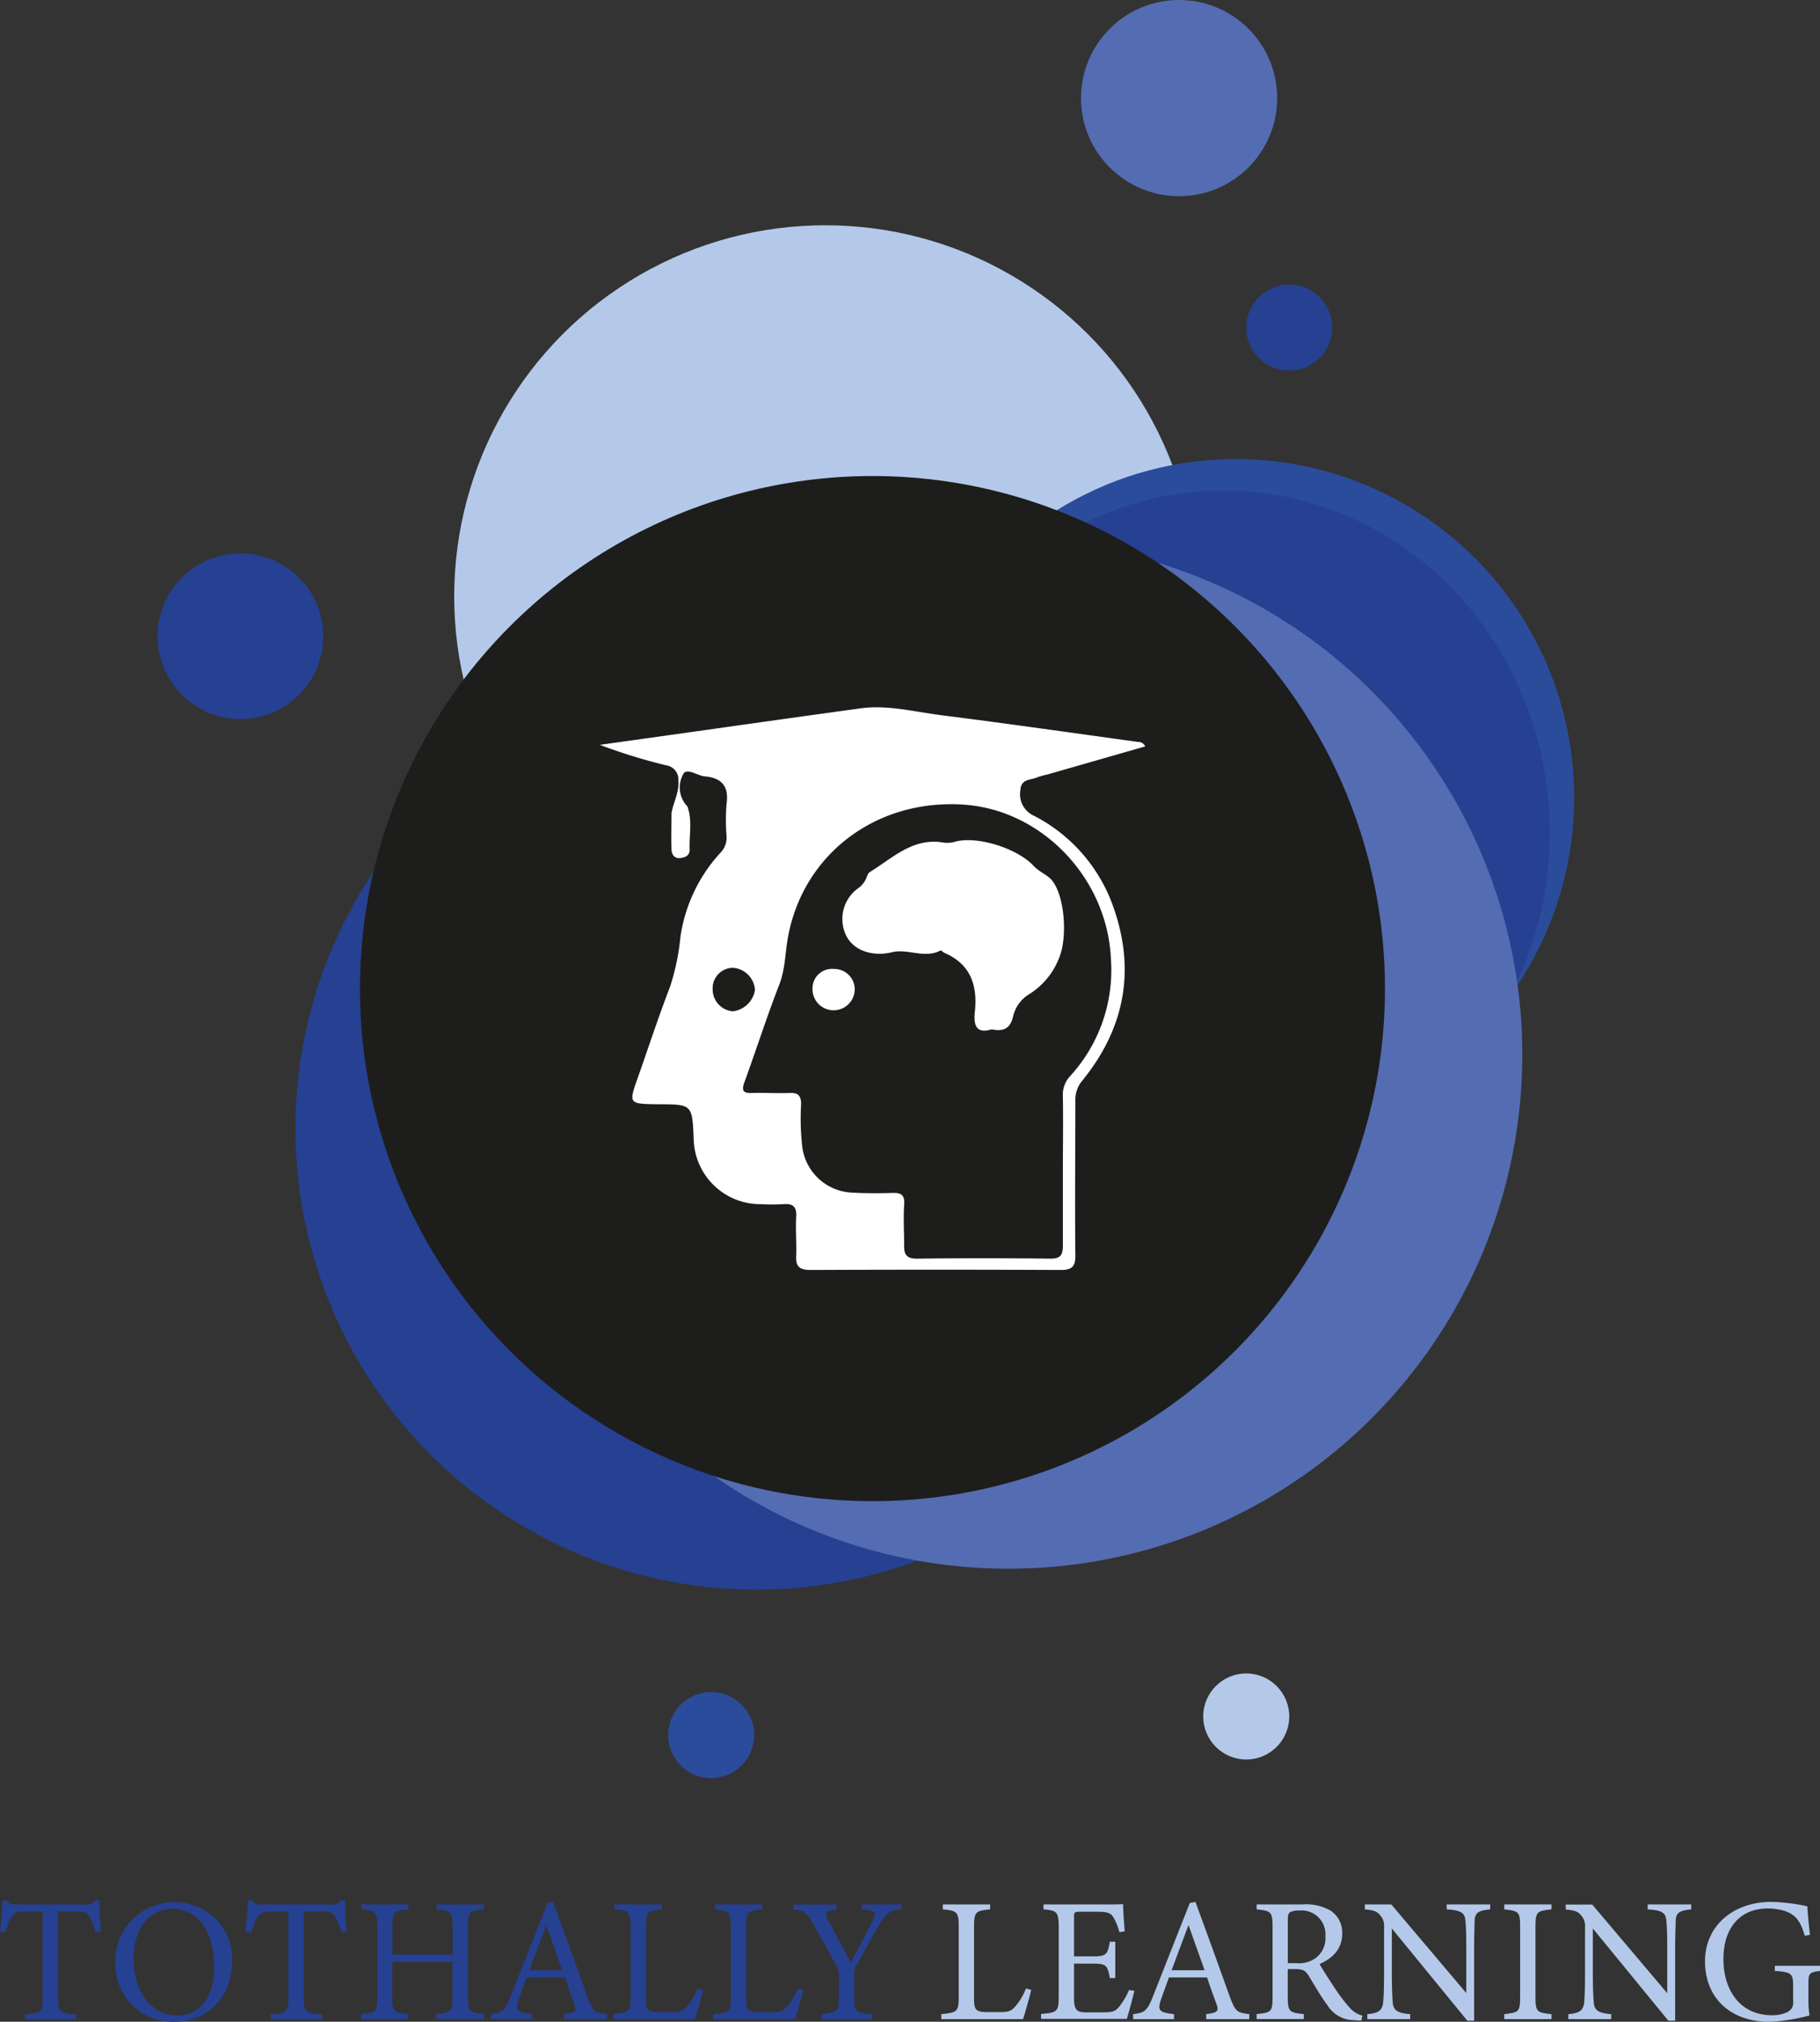 <svg xmlns="http://www.w3.org/2000/svg" viewBox="0 0 266.99 296.54"><rect x="0" y="0" width="266.99" height="296.54" fill="#333333" stroke="none"/><defs><style>.cls-1{fill:#264092;}.cls-2{fill:#b4c9e9;}.cls-3{fill:#2b4c9a;}.cls-4{fill:#546cb1;}.cls-5{fill:#1d1d1b;}.cls-6{fill:#fff;}</style></defs><g id="Capa_2" data-name="Capa 2"><g id="Capa_1-2" data-name="Capa 1"><path class="cls-1" d="M14,283.39a10.52,10.52,0,0,0-.83-2.15c-.41-.7-.67-.88-2.1-.88H8.52V293c0,2,.2,2.3,2.66,2.45v.73H3.65v-.73c2.41-.15,2.61-.41,2.61-2.45V280.36H3.91c-1.43,0-1.84.16-2.28.93a11.48,11.48,0,0,0-.85,2.1H0c.16-1.58.31-3.21.39-4.66H1c.39.62.68.6,1.4.6H12.63a1.3,1.3,0,0,0,1.32-.6h.62c0,1.22.1,3.08.23,4.58Z"/><path class="cls-1" d="M25.67,279a8.32,8.32,0,0,1,8.39,8.54c0,5.57-3.78,9-8.55,9a8.43,8.43,0,0,1-8.59-8.65A8.63,8.63,0,0,1,25.67,279Zm-.52,1c-2.9,0-5.54,2.43-5.54,7.27s2.64,8.36,6.32,8.36c3.13,0,5.49-2.33,5.49-7.32C31.42,282.79,28.54,279.92,25.15,279.92Z"/><path class="cls-1" d="M50.07,283.39a9.47,9.47,0,0,0-.83-2.15c-.41-.7-.67-.88-2.09-.88H44.56V293c0,2,.21,2.3,2.67,2.45v.73H39.69v-.73c2.41-.15,2.62-.41,2.62-2.45V280.36H40c-1.42,0-1.84.16-2.28.93a12.25,12.25,0,0,0-.85,2.1H36c.16-1.58.31-3.21.39-4.66H37c.39.62.67.6,1.4.6H48.67a1.29,1.29,0,0,0,1.32-.6h.63c0,1.22.1,3.08.23,4.58Z"/><path class="cls-1" d="M71,280.05c-2.15.21-2.35.34-2.35,2.51v10.38c0,2.17.23,2.25,2.35,2.48v.73H64v-.73c2.15-.25,2.36-.31,2.36-2.48v-5.18H57.55v5.18c0,2.15.21,2.23,2.33,2.48v.73H53v-.73c2.09-.23,2.33-.31,2.33-2.48V282.56c0-2.17-.24-2.3-2.33-2.51v-.72h6.91v.72c-2.07.18-2.33.36-2.33,2.51v4.12H66.4v-4.12c0-2.15-.28-2.33-2.36-2.51v-.72H71Z"/><path class="cls-1" d="M82.73,296.15v-.73c1.68-.2,1.89-.46,1.52-1.44s-.85-2.31-1.39-3.94H77.27c-.42,1.17-.81,2.18-1.17,3.24-.57,1.68-.21,1.89,1.92,2.14v.73H72v-.73c1.63-.2,2-.38,2.95-2.71l5.36-13.59.82-.16c1.63,4.43,3.42,9.32,5,13.8.83,2.25,1.06,2.46,2.9,2.66v.73Zm-2.59-13.8c-.83,2.23-1.71,4.59-2.49,6.63h4.84Z"/><path class="cls-1" d="M103.14,291.85c-.15.8-.93,3.5-1.19,4.3h-12v-.73c2.35-.23,2.56-.36,2.56-2.56V282.59c0-2.2-.26-2.33-2.33-2.54v-.72h6.94v.72c-2.07.21-2.36.31-2.36,2.54v10.53c0,1.58.21,1.94,1.68,2l2,0c1.32,0,1.71-.15,2.3-.8a8.77,8.77,0,0,0,1.58-2.66Z"/><path class="cls-1" d="M117.84,291.85c-.15.8-.93,3.5-1.19,4.3h-12v-.73c2.35-.23,2.56-.36,2.56-2.56V282.59c0-2.2-.26-2.33-2.33-2.54v-.72h6.93v.72c-2.07.21-2.35.31-2.35,2.54v10.53c0,1.58.21,1.94,1.68,2l2,0c1.32,0,1.7-.15,2.3-.8a8.77,8.77,0,0,0,1.58-2.66Z"/><path class="cls-1" d="M132.25,280.05c-1.81.21-2.12.49-3.15,2.15-1.17,1.89-2.13,3.67-3.39,6a2.72,2.72,0,0,0-.39,1.52v3.19c0,2.15.23,2.3,2.64,2.53v.73h-7.43v-.73c2.36-.31,2.54-.36,2.54-2.53v-3.34a2.68,2.68,0,0,0-.52-1.5c-.91-1.68-1.79-3.31-3.18-5.75-1-1.76-1.27-2.07-3-2.25v-.72h6.36v.72c-1.86.26-1.76.6-1.29,1.48,1.09,2,2.3,4.32,3.39,6.26.93-1.73,2.41-4.56,3.13-6s.52-1.55-1.52-1.76v-.72h5.84Z"/><path class="cls-2" d="M151.27,291.85c-.15.8-.93,3.5-1.19,4.3h-12v-.73c2.35-.23,2.56-.36,2.56-2.56V282.59c0-2.2-.26-2.33-2.33-2.54v-.72h6.94v.72c-2.07.21-2.36.31-2.36,2.54v10.53c0,1.58.21,1.94,1.68,2l2.05,0c1.32,0,1.71-.15,2.3-.8a8.77,8.77,0,0,0,1.58-2.66Z"/><path class="cls-2" d="M166.41,292c-.16.68-.85,3.34-1.11,4.12H152.72v-.73c2.41-.18,2.59-.41,2.59-2.53V282.66c0-2.3-.29-2.43-2.23-2.61v-.72H161c2.43,0,3.44,0,3.75-.06,0,.65.13,2.59.24,4l-.78.13a8.12,8.12,0,0,0-.78-2c-.41-.86-1-1-2.56-1h-2.46c-.8,0-.85.08-.85.83v5.72h2.87c1.94,0,2.07-.39,2.38-2.15h.8v5.33h-.8c-.33-1.86-.54-2.12-2.4-2.12h-2.85v5.15c0,1.81.57,2,1.86,2h2.41c1.58,0,1.84-.23,2.41-.9a11.37,11.37,0,0,0,1.39-2.38Z"/><path class="cls-2" d="M176.94,296.15v-.73c1.68-.2,1.89-.46,1.53-1.44s-.86-2.31-1.4-3.94h-5.59c-.41,1.17-.8,2.18-1.17,3.24-.56,1.68-.2,1.89,1.92,2.14v.73h-6v-.73c1.63-.2,2.05-.38,2.95-2.71l5.36-13.59.83-.16c1.63,4.43,3.41,9.32,5,13.8.83,2.25,1.07,2.46,2.9,2.66v.73Zm-2.59-13.8c-.83,2.23-1.71,4.59-2.48,6.63h4.84Z"/><path class="cls-2" d="M199.71,296.36c-.33,0-.62,0-1-.06a4.59,4.59,0,0,1-4-2.22c-1-1.32-1.89-2.95-2.72-4.27-.52-.83-.85-1-2.17-1h-.91v4.07c0,2.2.28,2.33,2.35,2.53v.73h-6.91v-.73c2.15-.23,2.33-.33,2.33-2.53V282.56c0-2.2-.28-2.28-2.33-2.51v-.72H191a7.33,7.33,0,0,1,4.15.88,3.85,3.85,0,0,1,1.75,3.41c0,2.23-1.42,3.63-3.33,4.45.46.81,1.58,2.54,2.35,3.7a23,23,0,0,0,2.05,2.67,3.64,3.64,0,0,0,1.89,1.19Zm-9.55-8.42a4.14,4.14,0,0,0,2.85-.75,3.62,3.62,0,0,0,1.42-3.18,3.49,3.49,0,0,0-3.83-3.78,2.4,2.4,0,0,0-1.37.26c-.23.18-.31.44-.31,1.11v6.34Z"/><path class="cls-2" d="M218.6,280.05c-1.65.18-2.2.44-2.28,1.63,0,.83-.07,1.92-.07,4.32v10.38h-1l-11.07-13.53v6.47c0,2.33.07,3.49.12,4.24.06,1.32.7,1.71,2.57,1.86v.73h-6.29v-.73c1.6-.13,2.22-.51,2.33-1.78.08-.83.13-2,.13-4.35v-6.6a2.25,2.25,0,0,0-.52-1.71c-.49-.64-1-.8-2.3-.93v-.72h3.88l11,13V286c0-2.4-.05-3.52-.13-4.29-.08-1.17-.67-1.53-2.74-1.66v-.72h6.39Z"/><path class="cls-2" d="M220.67,296.15v-.73c2.12-.23,2.33-.33,2.33-2.53V282.61c0-2.22-.21-2.33-2.33-2.56v-.72h6.93v.72c-2.14.23-2.35.34-2.35,2.56v10.28c0,2.22.21,2.3,2.35,2.53v.73Z"/><path class="cls-2" d="M248.1,280.05c-1.66.18-2.2.44-2.28,1.63,0,.83-.08,1.92-.08,4.32v10.38h-1l-11.08-13.53v6.47c0,2.33.08,3.49.13,4.24.05,1.32.7,1.71,2.57,1.86v.73h-6.29v-.73c1.6-.13,2.22-.51,2.33-1.78.07-.83.12-2,.12-4.35v-6.6A2.29,2.29,0,0,0,232,281c-.49-.64-1-.8-2.31-.93v-.72h3.89l11,13V286c0-2.4-.05-3.52-.13-4.29-.08-1.17-.67-1.53-2.74-1.66v-.72h6.39Z"/><path class="cls-2" d="M267,289.08c-1.61.21-1.71.37-1.71,1.89v2.18a14.17,14.17,0,0,0,.16,2.46,26.64,26.64,0,0,1-5.88.93c-5.88,0-9.45-3.65-9.45-8.85,0-5.47,4.45-8.73,9.63-8.73a26.3,26.3,0,0,1,5.38.65c.06,1,.19,2.54.39,4.17l-.77.15c-.62-2.2-1.37-3.13-3-3.67a8.53,8.53,0,0,0-2.4-.34c-4,0-6.53,2.72-6.53,7.46,0,4.11,2.13,8.2,7.15,8.2a5.16,5.16,0,0,0,2.2-.44,1.55,1.55,0,0,0,.88-1.66v-2.12c0-1.89-.21-2.1-2.69-2.28v-.75H267Z"/><circle class="cls-2" cx="121.07" cy="87.48" r="54.44"/><circle class="cls-3" cx="181.28" cy="116.98" r="49.65"/><circle class="cls-1" cx="110.97" cy="165.53" r="67.63"/><ellipse class="cls-1" cx="179.49" cy="122.1" rx="47.86" ry="50.16"/><circle class="cls-4" cx="147.92" cy="154.69" r="75.4"/><circle class="cls-5" cx="127.99" cy="145" r="75.18"/><circle class="cls-1" cx="189.13" cy="48.05" r="6.31"/><circle class="cls-1" cx="35.27" cy="93.32" r="12.15"/><circle class="cls-3" cx="104.33" cy="254.49" r="6.31"/><circle class="cls-2" cx="182.82" cy="251.76" r="6.31"/><circle class="cls-4" cx="172.97" cy="14.39" r="14.39"/><path class="cls-6" d="M122.34,142.12a2.86,2.86,0,0,0-3.15,2.89,3.1,3.1,0,1,0,6.2.14A3,3,0,0,0,122.34,142.12Z"/><path class="cls-6" d="M151.68,119.65a3.46,3.46,0,0,1-2-3.72c.1-1.77,1.55-1.47,2.51-1.93a12,12,0,0,1,1.48-.41L168,109.48a1.12,1.12,0,0,0-1.08-.66c-9.59-1.32-19.18-2.7-28.79-3.91-4-.51-7.95-1.57-12-1q-11.23,1.55-22.45,3.14L88,109.25a81.79,81.79,0,0,0,9.71,3,2.08,2.08,0,0,1,1.8,2.22c.16,1.77-.74,3.19-1,4.8,0,1.76-.06,3.52,0,5.28,0,.74.4,1.36,1.18,1.31s1.52-.35,1.48-1.29c-.09-2.1.43-4.23-.33-6.29h0a4,4,0,0,1-.63-4.7c.5-1.05,2.06.19,3.16.29,2.5.22,3.57,1.44,3.22,4a29,29,0,0,0,0,4.84,3.14,3.14,0,0,1-.91,2.37,23.1,23.1,0,0,0-5.86,12.33,34.53,34.53,0,0,1-1.51,7.28c-1.69,4.38-3.15,8.85-4.71,13.28-1.4,3.94-1.41,3.93,2.89,4,5.06,0,5.06,0,5.27,5.09a9.78,9.78,0,0,0,9.82,9.56,30.46,30.46,0,0,0,3.31,0c1.39-.12,2,.33,1.91,1.83-.11,1.9.07,3.83,0,5.73-.11,1.7.6,2.1,2.18,2.09q18.31-.08,36.63,0c1.63,0,2.16-.48,2.14-2.13-.08-7.57,0-15.13,0-22.7a4.35,4.35,0,0,1,1.07-3c6.34-7.84,7.84-16.54,4.29-26A23.9,23.9,0,0,0,151.68,119.65Zm-47.13,25.48a3,3,0,0,1,2.94-3.18,3.47,3.47,0,0,1,3.26,3.26,3.74,3.74,0,0,1-3.22,3.12A3.21,3.21,0,0,1,104.55,145.13ZM157,157.82a4,4,0,0,0-1.08,3c.06,3.6,0,7.2,0,10.79s0,7.34,0,11c0,1.32-.21,2-1.78,2q-9.81-.12-19.62,0c-1.36,0-1.88-.47-1.88-1.74,0-2.06-.13-4.12,0-6.16.1-1.44-.42-1.78-1.73-1.74-2,.07-4,.06-6-.05a7.7,7.7,0,0,1-7.2-6.57,35.71,35.71,0,0,1-.19-6.37c0-1.21-.37-1.73-1.64-1.67-1.83.07-3.68-.05-5.51,0-1.38.06-1.62-.35-1.15-1.62,1.73-4.75,3.27-9.57,5.1-14.28.88-2.26.85-4.59,1.26-6.88,2.2-12.18,12.86-20.33,25.68-19.52,11.59.72,21.21,10.82,21.71,22.67A23,23,0,0,1,157,157.82Z"/><path class="cls-6" d="M151.63,127c-2.34-2.53-8.17-4.42-11.47-3.56a4,4,0,0,1-1.71.15c-4.5-.8-7.49,2.25-10.86,4.33-.27.16-.39.61-.53.94a3.51,3.51,0,0,1-1.25,1.48,5.55,5.55,0,0,0-1.62,7c1.16,2.18,3.95,3,6.7,2.32,2.31-.55,4.78,1,7.13-.27.08,0,.32.28.52.37,3.85,1.65,4.88,4.77,4.47,8.62-.2,1.93.13,3.3,2.46,2.6,1.69.33,2.72-.06,3.14-1.86a5.16,5.16,0,0,1,2.21-3.2,10.91,10.91,0,0,0,4.61-5.58c1.15-2.85.82-9.1-1.25-11.38C153.46,128.24,152.36,127.8,151.63,127Z"/></g></g></svg>